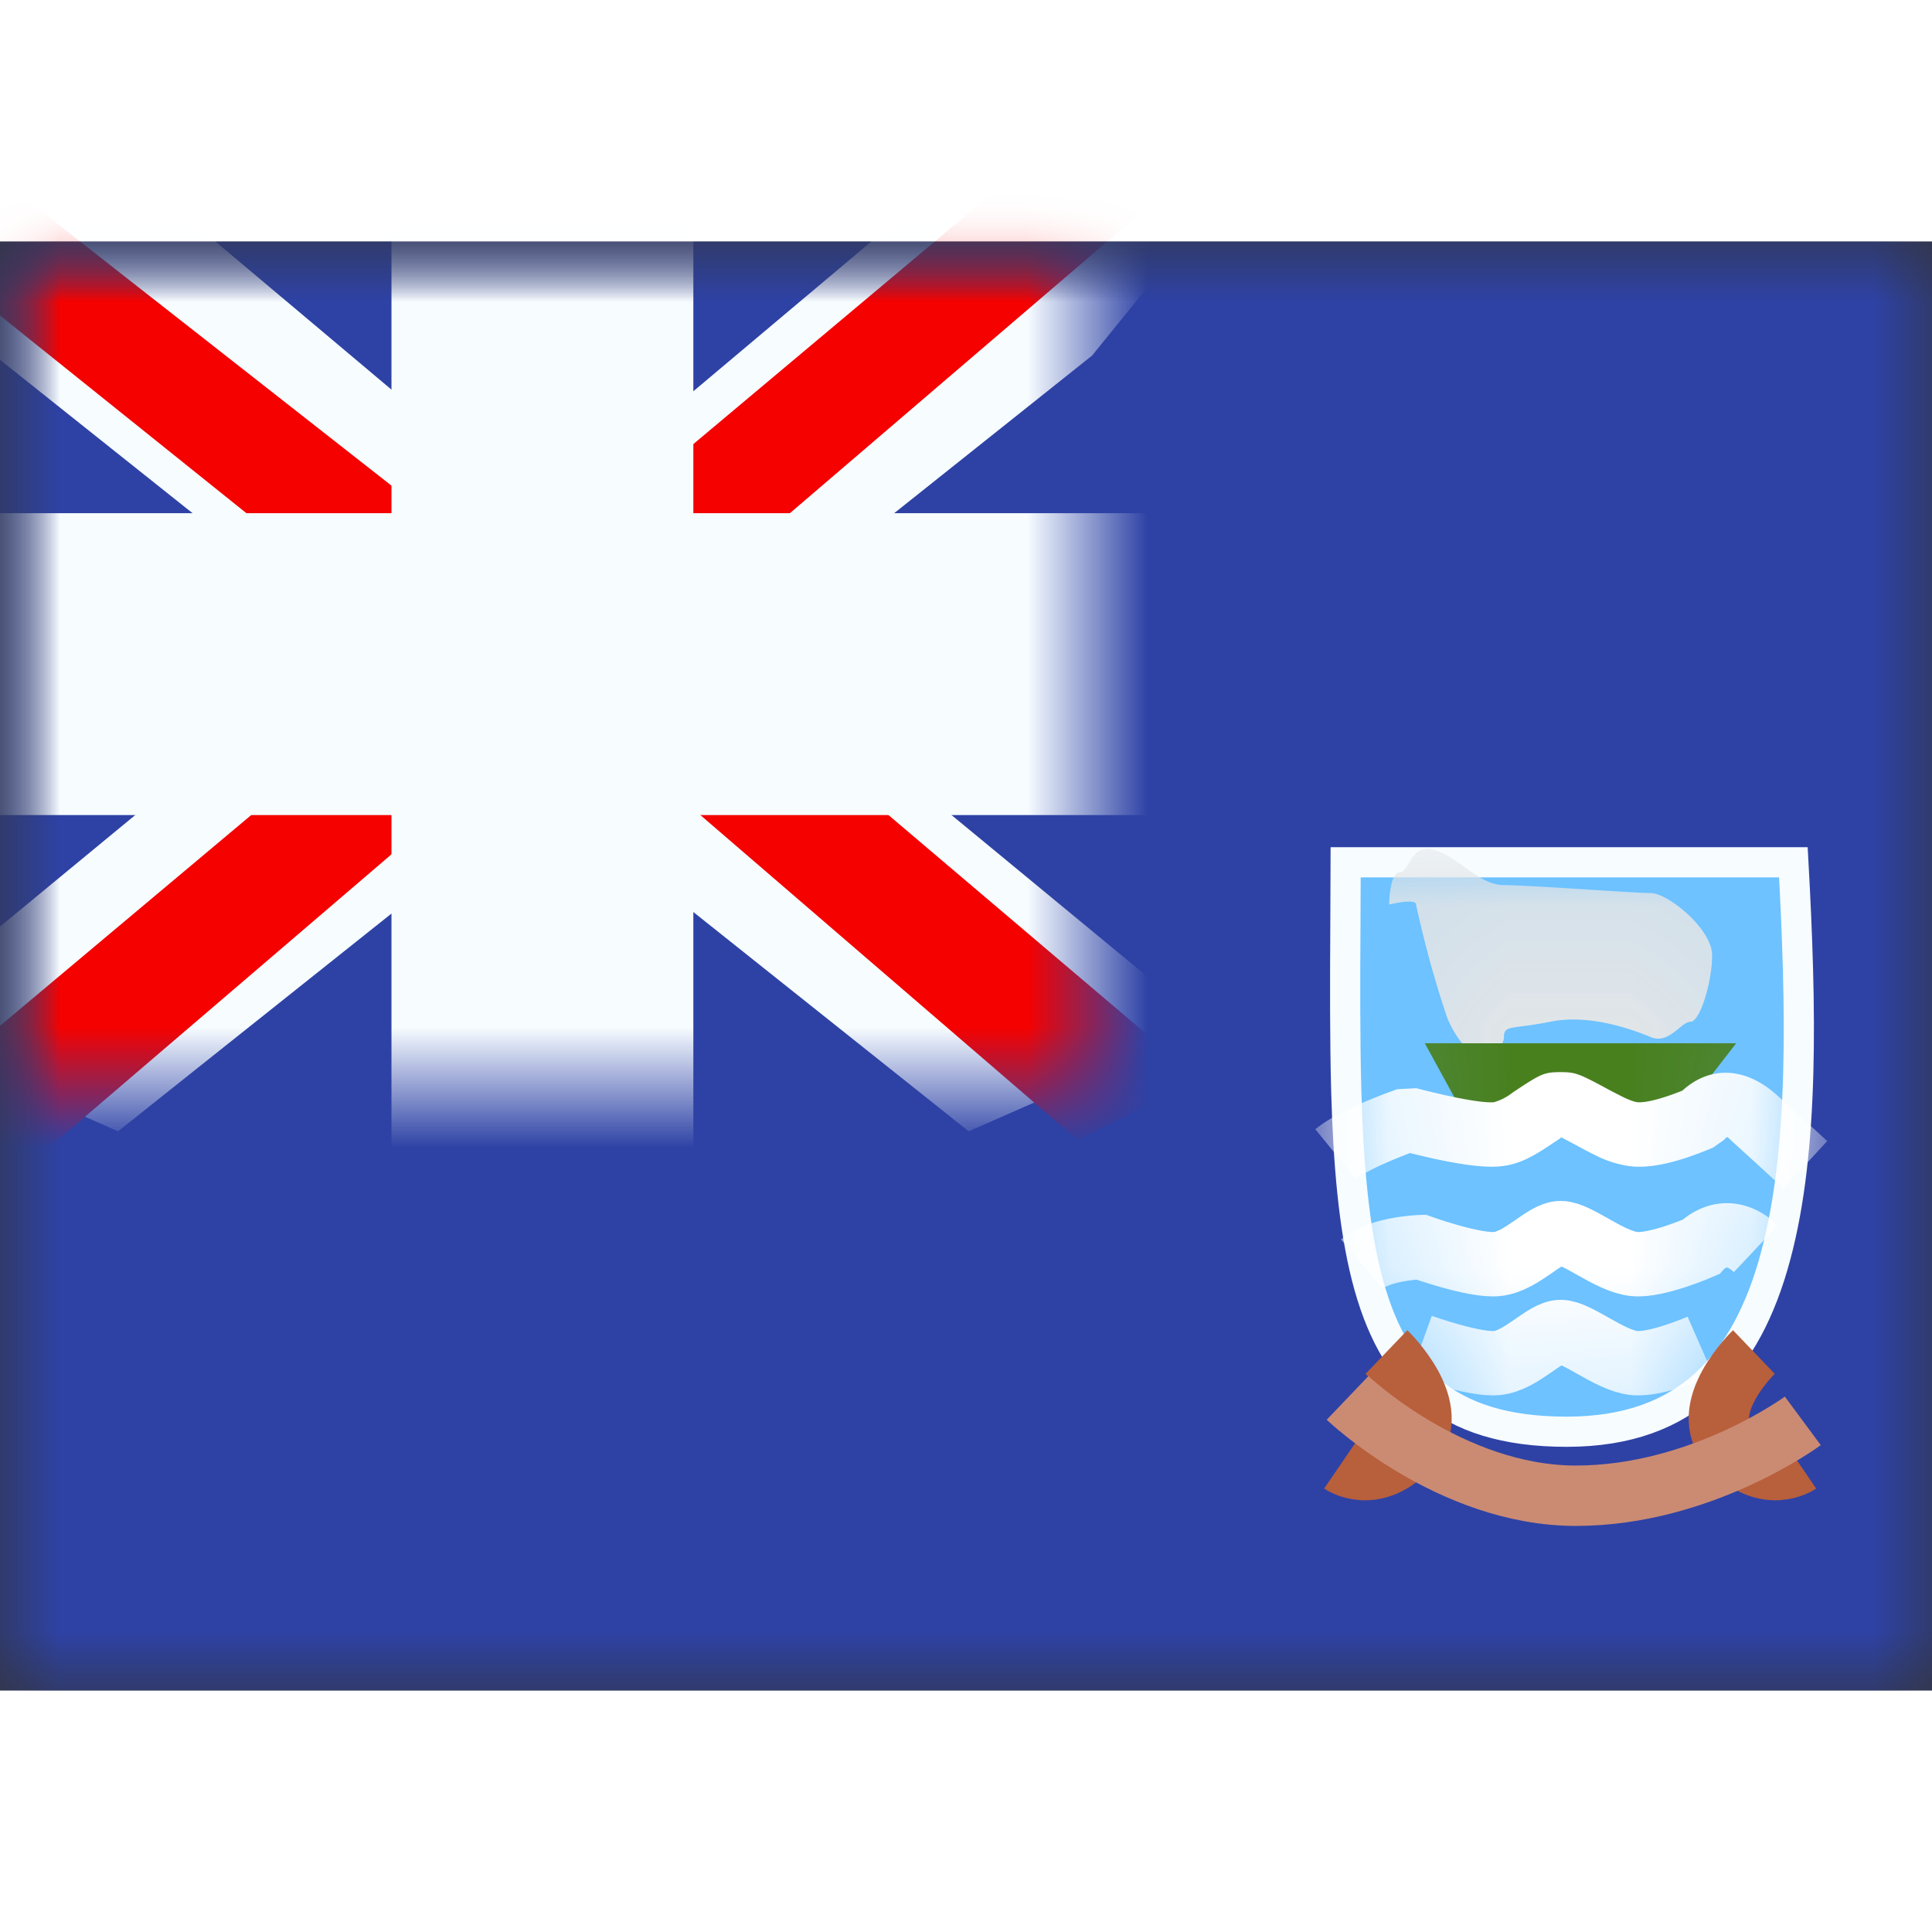 <svg fill="none" xmlns="http://www.w3.org/2000/svg" viewBox="0 0 16 12" height="1em" width="1em">
  <rect x="0" y="0" width="16" height="12" fill="#333333" stroke="none"/>
  <mask id="a" maskUnits="userSpaceOnUse" x="0" y="0" width="16" height="12">
    <path fill="#fff" d="M0 0h16v12H0z"/>
  </mask>
  <g mask="url(#a)">
    <path fill-rule="evenodd" clip-rule="evenodd" d="M0 0v12h16V0H0z" fill="#2E42A5"/>
    <mask id="b" maskUnits="userSpaceOnUse" x="0" y="0" width="16" height="12">
      <path fill-rule="evenodd" clip-rule="evenodd" d="M0 0v12h16V0H0z" fill="#fff"/>
    </mask>
    <g mask="url(#b)">
      <mask id="c" maskUnits="userSpaceOnUse" x="0" y="0" width="9" height="7">
        <path fill="#fff" d="M0 0h9v7H0z"/>
      </mask>
      <g mask="url(#c)">
        <path d="M-1.002 6.5l1.98.869L9.045.944l1.045-1.29-2.118-.29-3.29 2.768-2.649 1.865L-1.002 6.5z" fill="#F7FCFF"/>
        <path d="M-.731 7.108l1.009.505 9.437-8.08H8.298L-.731 7.109z" fill="#F50100"/>
        <path d="M10.002 6.5l-1.98.869L-.045.944-1.09-.346l2.118-.29 3.29 2.768 2.649 1.865L10.002 6.5z" fill="#F7FCFF"/>
        <path d="M9.935 6.937l-1.01.504-4.018-3.46-1.19-.386L-1.19-.342H.227L5.13 3.502l1.303.463 3.502 2.972z" fill="#F50100"/>
        <mask id="d" maskUnits="userSpaceOnUse" x="-1" y="-1" width="11" height="9" fill="#000">
          <path fill="#fff" d="M-1-1h11v9H-1z"/>
          <path fill-rule="evenodd" clip-rule="evenodd" d="M4.992 0h-1v3H0v1h3.992v3h1V4H9V3H4.992V0z"/>
        </mask>
        <path fill-rule="evenodd" clip-rule="evenodd" d="M4.992 0h-1v3H0v1h3.992v3h1V4H9V3H4.992V0z" fill="#F50100"/>
        <path d="M3.992 0v-.75h-.75V0h.75zm1 0h.75v-.75h-.75V0zm-1 3v.75h.75V3h-.75zM0 3v-.75h-.75V3H0zm0 1h-.75v.75H0V4zm3.992 0h.75v-.75h-.75V4zm0 3h-.75v.75h.75V7zm1 0v.75h.75V7h-.75zm0-3v-.75h-.75V4h.75zM9 4v.75h.75V4H9zm0-1h.75v-.75H9V3zM4.992 3h-.75v.75h.75V3zm-1-2.25h1v-1.5h-1v1.5zM4.742 3V0h-1.5v3h1.5zM0 3.75h3.992v-1.5H0v1.5zM.75 4V3h-1.5v1h1.5zm3.242-.75H0v1.5h3.992v-1.5zM4.742 7V4h-1.5v3h1.5zm.25-.75h-1v1.5h1v-1.5zM4.242 4v3h1.5V4h-1.5zM9 3.25H4.992v1.5H9v-1.5zM8.25 3v1h1.5V3h-1.5zm-3.258.75H9v-1.5H4.992v1.5zM4.242 0v3h1.5V0h-1.5z" fill="#F7FCFF" mask="url(#d)"/>
      </g>
      <path d="M12.975 9.857c-.514 0-.872-.121-1.127-.333-.256-.213-.424-.53-.531-.952-.107-.423-.151-.94-.168-1.541-.011-.423-.01-.881-.007-1.373l.002-.517h3.708c.066 1.204.09 2.377-.146 3.257-.12.452-.308.815-.582 1.065-.272.247-.64.394-1.149.394z" fill="#6DC2FF" stroke="#F7FCFF" stroke-width=".25"/>
      <mask id="e" maskUnits="userSpaceOnUse" x="11" y="5" width="5" height="5">
        <path d="M12.975 9.857c-.514 0-.872-.121-1.127-.333-.256-.213-.424-.53-.531-.952-.107-.423-.151-.94-.168-1.541-.011-.423-.01-.881-.007-1.373l.002-.517h3.708c.066 1.204.09 2.377-.146 3.257-.12.452-.308.815-.582 1.065-.272.247-.64.394-1.149.394z" fill="#fff" stroke="#fff" stroke-width=".25"/>
      </mask>
      <g mask="url(#e)">
        <path fill-rule="evenodd" clip-rule="evenodd" d="M12.261 6.794s-.197-.146-.282-.383a8.826 8.826 0 01-.252-.92c0-.055-.223 0-.223 0s.003-.267.088-.267c.083 0 .087-.246.29-.184.205.062.365.29.573.29.208 0 1.077.066 1.216.066.14 0 .508.295.508.516 0 .22-.1.55-.179.55-.079 0-.178.19-.329.127-.15-.063-.508-.193-.83-.128-.32.065-.386.024-.386.128 0 .104-.194.205-.194.205z" fill="#E1E5E8"/>
        <path fill-rule="evenodd" clip-rule="evenodd" d="M11.8 6.64h2.578l-.444.573h-1.821L11.8 6.64z" fill="#49801E"/>
        <path d="M11.767 9.148s.445.16.631.14c.207-.022.39-.257.527-.257s.402.235.608.257c.186.02.55-.14.55-.14m-2.806-.68c.154-.13.49-.14.49-.14s.445.16.631.14c.207-.021.39-.256.527-.256s.402.235.608.256c.186.02.55-.14.55-.14s.203-.228.459.013" stroke="#fff" stroke-width=".533"/>
        <path d="M11.23 7.765l-.337-.413c.132-.108.354-.215.679-.332l.157-.008c.336.087.56.124.643.116a.44.44 0 00.155-.08c.235-.156.258-.169.398-.169.127 0 .154.013.42.157l.096.049c.056.027.096.04.118.043.065.006.194-.024.374-.096.235-.214.532-.192.788.042.17.155.308.28.411.376l-.362.392a40.94 40.94 0 00-.408-.374c-.068-.062-.053-.061-.083-.029l-.092.065c-.28.118-.502.173-.68.155a.883.883 0 01-.297-.093 2.674 2.674 0 01-.118-.061c-.129-.07-.178-.092-.167-.092.022 0-.009.017-.103.08-.152.1-.257.152-.397.166-.155.015-.395-.022-.748-.11-.228.087-.38.162-.447.216z" fill="#fff"/>
      </g>
      <path d="M11.482 9.197s.492.471.195.79c-.298.32-.57.134-.57.134m3.418-.924s-.492.471-.195.79c.297.32.57.134.57.134" stroke="#B85F3C" stroke-width=".5"/>
      <path d="M11.16 9.577s.848.81 1.89.81c1.042 0 1.88-.62 1.88-.62" stroke="#CB8B73" stroke-width=".5"/>
    </g>
  </g>
</svg>
